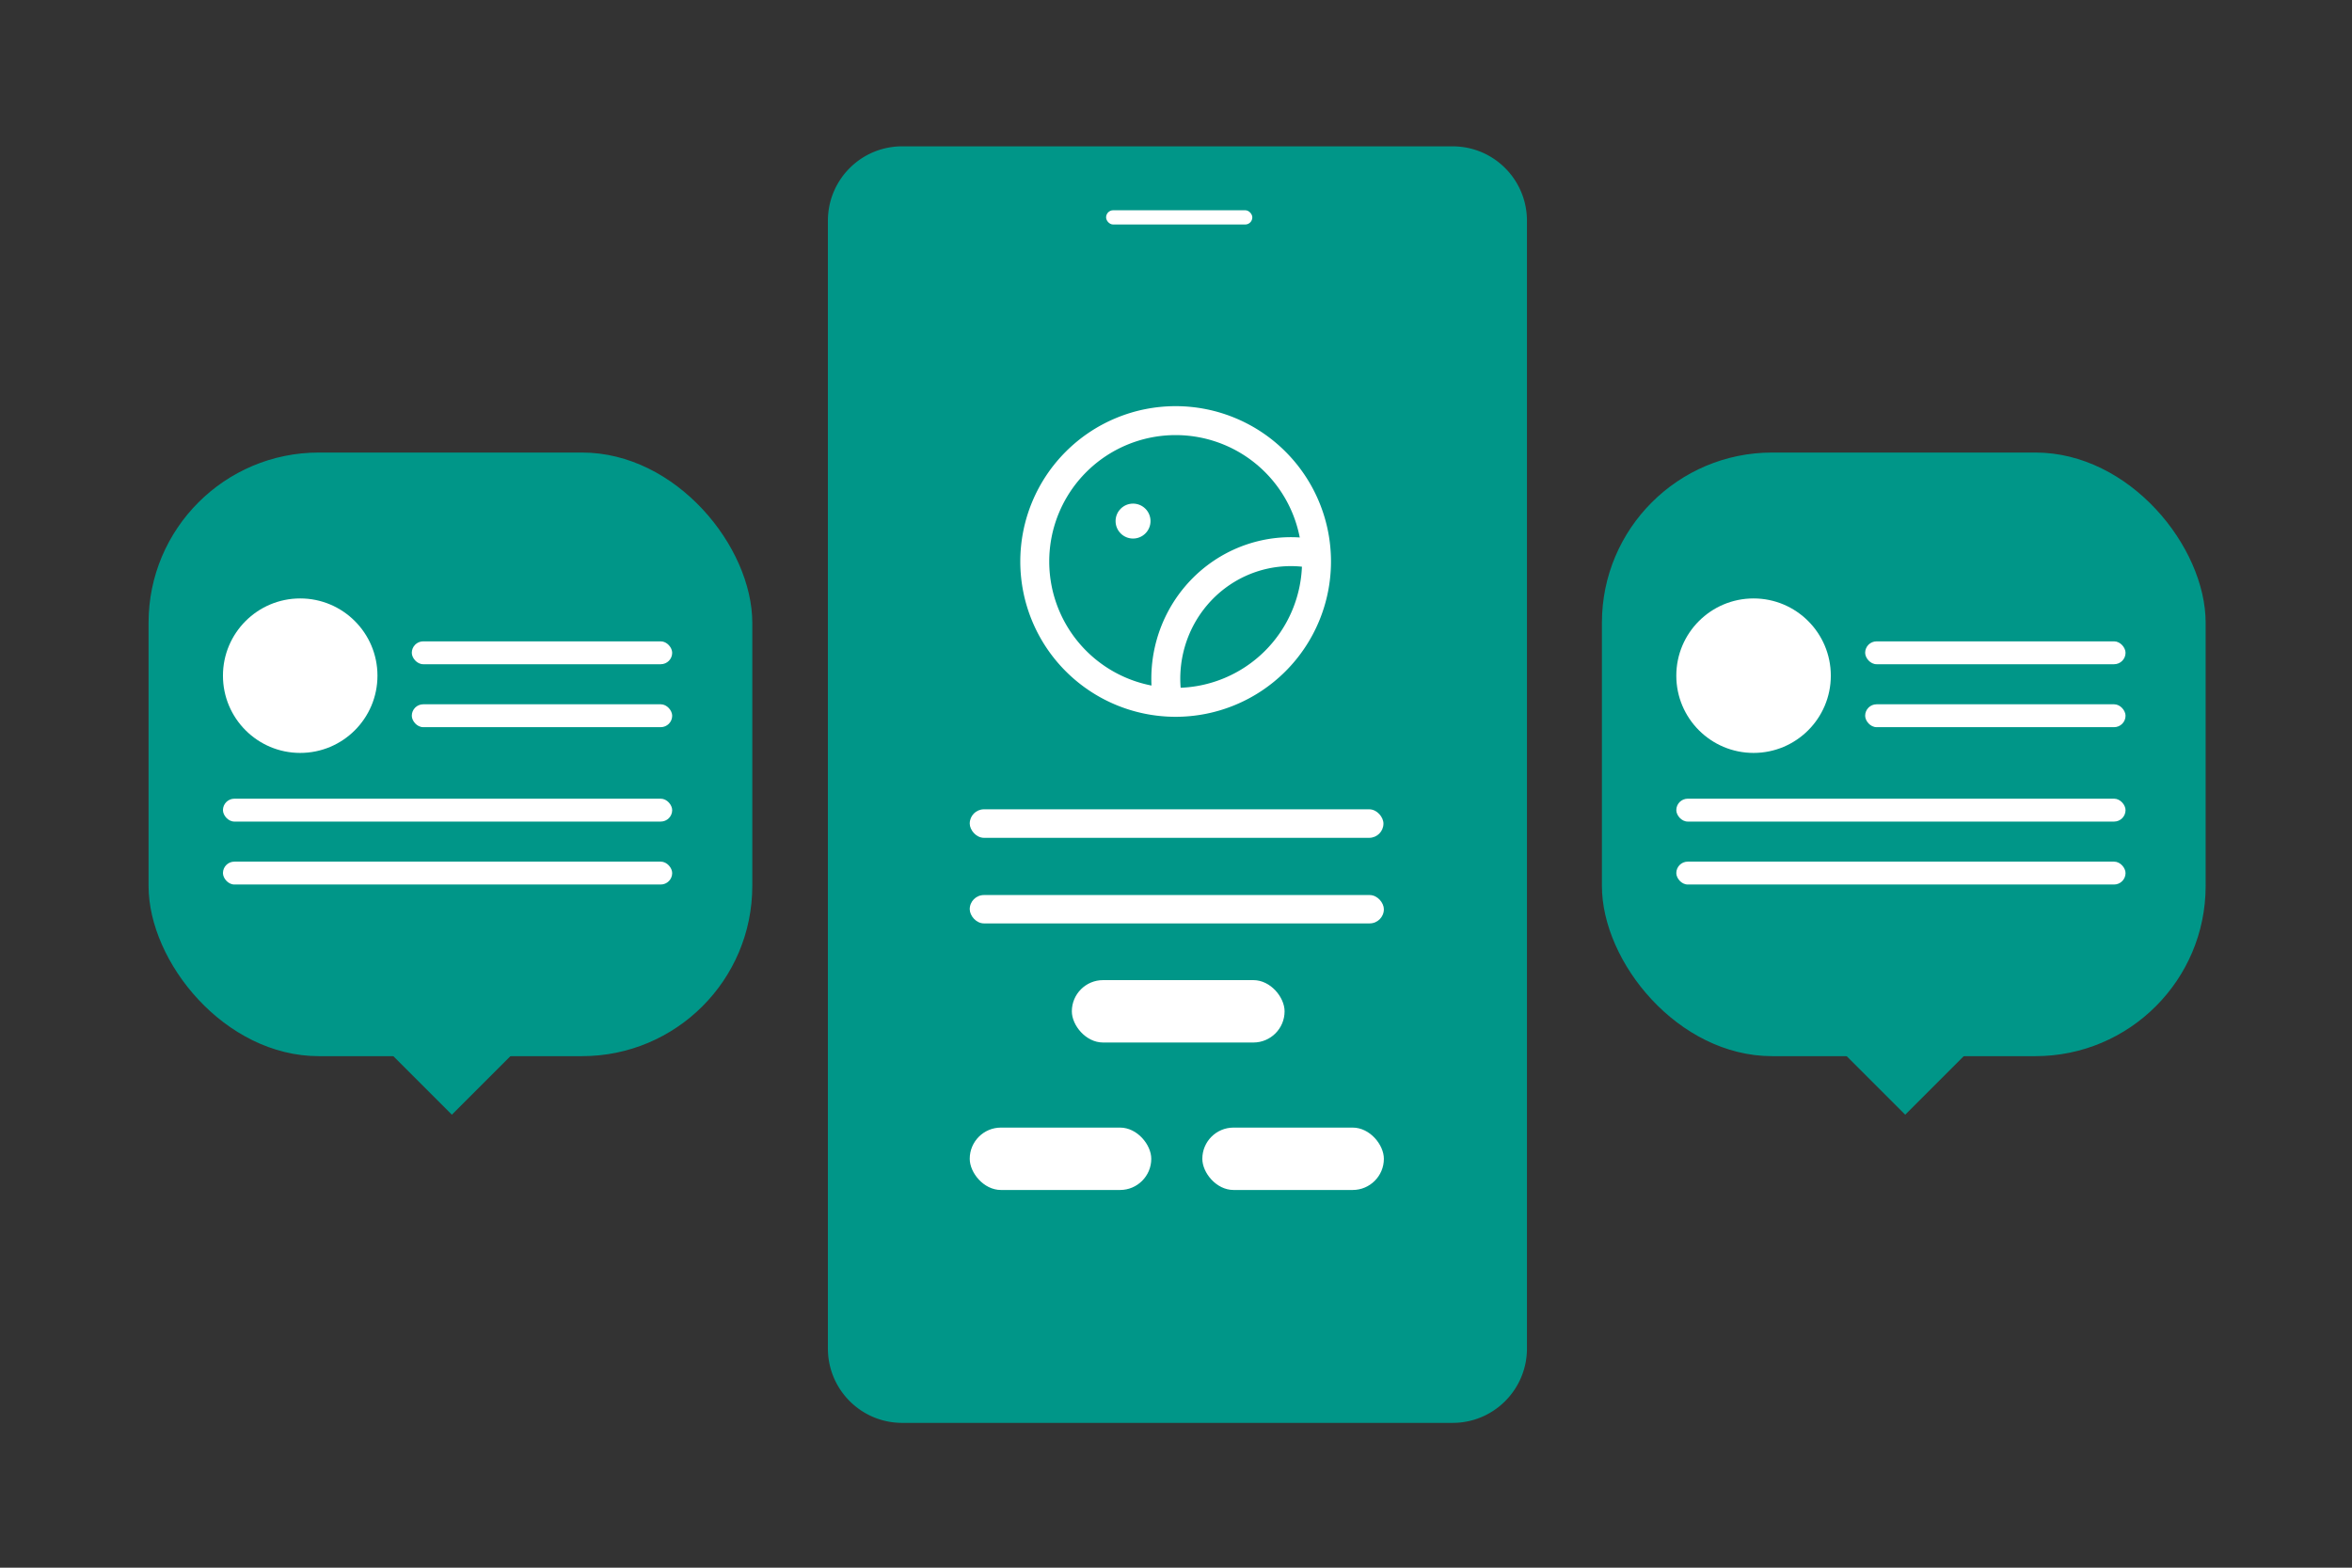 <svg width="900" height="600" viewBox="0 0 900 600" fill="none" xmlns="http://www.w3.org/2000/svg"><rect x="0" y="0" width="900" height="600" fill="#333333" stroke="none"/><path fill="transparent" d="M0 0h900v600H0z"/><path d="M565.549 57.7a27.956 27.956 0 0 0-1.797-.578c-.201-.058-.399-.12-.6-.17a45.962 45.962 0 0 0-1.294-.311 21.245 21.245 0 0 0-.625-.125 36.227 36.227 0 0 0-1.307-.22 31.479 31.479 0 0 0-.767-.096 24.681 24.681 0 0 0-.561-.061 28.106 28.106 0 0 0-.883-.067c-.155-.01-.311-.025-.466-.03a29.244 29.244 0 0 0-1.371-.034H345.206a27.613 27.613 0 0 0-4.325.329c-.469.073-.938.155-1.398.249-12.023 2.462-21.276 12.54-22.537 24.984-.098.959-.147 1.93-.147 2.912v431.622c0 12.324 7.81 22.817 18.742 26.782.049.018.098.034.146.049.543.192 1.094.368 1.648.526.201.058.399.119.603.171.214.055.427.106.64.158.216.052.436.103.655.152.207.046.414.085.624.125.235.046.469.088.704.125a25.953 25.953 0 0 0 1.368.191 23.987 23.987 0 0 0 1.443.128c.156.009.311.025.466.031.454.021.911.033 1.371.033h210.675c.981 0 1.95-.049 2.906-.146 13.369-1.36 23.999-12.017 25.358-25.419a28.91 28.91 0 0 0 .146-2.912V84.483c-.006-12.325-7.816-22.818-18.745-26.783z" fill="#009688"/><rect x="423.249" y="80.468" width="55.954" height="5.459" rx="2.729" fill="#fff"/><circle cx="433.564" cy="199.433" r="6.686" fill="#fff"/><path d="M501.261 211.7a48.416 48.416 0 0 0-6.949-.565c-14.028-.101-27.394 6.05-36.565 16.826-9.171 10.777-13.224 25.094-11.088 39.17" stroke="#fff" stroke-width="11.075" stroke-linecap="round" stroke-linejoin="round"/><path clip-rule="evenodd" d="M503.769 214.894v0a53.908 53.908 0 0 1-53.907 53.908v0a53.908 53.908 0 0 1-53.907-53.908v0a53.907 53.907 0 0 1 53.907-53.907v0a53.907 53.907 0 0 1 53.907 53.907z" stroke="#fff" stroke-width="11.075" stroke-linecap="round" stroke-linejoin="round"/><rect x="410.145" y="375.122" width="81.406" height="23.879" rx="11.94" fill="#fff"/><rect x="371.07" y="431.563" width="69.467" height="23.879" rx="11.94" fill="#fff"/><rect x="460.075" y="431.563" width="69.467" height="23.879" rx="11.94" fill="#fff"/><rect x="371.07" y="342.559" width="158.471" height="10.854" rx="5.427" fill="#fff"/><rect x="371.07" y="309.744" width="158.31" height="10.918" rx="5.459" fill="#fff"/><rect x="612.976" y="173.2" width="231.024" height="231.024" rx="65.149" fill="#009688"/><path fill="#009688" d="m729.036 381.231 22.698 22.698-22.698 22.698-22.698-22.698z"/><circle cx="671.006" cy="258.602" r="29.562" fill="#fff"/><rect x="713.707" y="245.464" width="99.636" height="8.759" rx="4.38" fill="#fff"/><rect x="641.444" y="305.683" width="171.899" height="8.759" rx="4.38" fill="#fff"/><rect x="713.707" y="269.551" width="99.636" height="8.759" rx="4.38" fill="#fff"/><rect x="641.444" y="329.771" width="171.899" height="8.759" rx="4.38" fill="#fff"/><rect x="56.846" y="173.2" width="231.024" height="231.024" rx="65.149" fill="#009688"/><path fill="#009688" d="m172.905 381.231 22.698 22.698-22.698 22.698-22.698-22.698z"/><circle cx="114.875" cy="258.602" r="29.562" fill="#fff"/><rect x="157.576" y="245.464" width="99.636" height="8.759" rx="4.38" fill="#fff"/><rect x="85.313" y="305.683" width="171.899" height="8.759" rx="4.38" fill="#fff"/><rect x="157.576" y="269.551" width="99.636" height="8.759" rx="4.38" fill="#fff"/><rect x="85.313" y="329.771" width="171.899" height="8.759" rx="4.38" fill="#fff"/></svg>